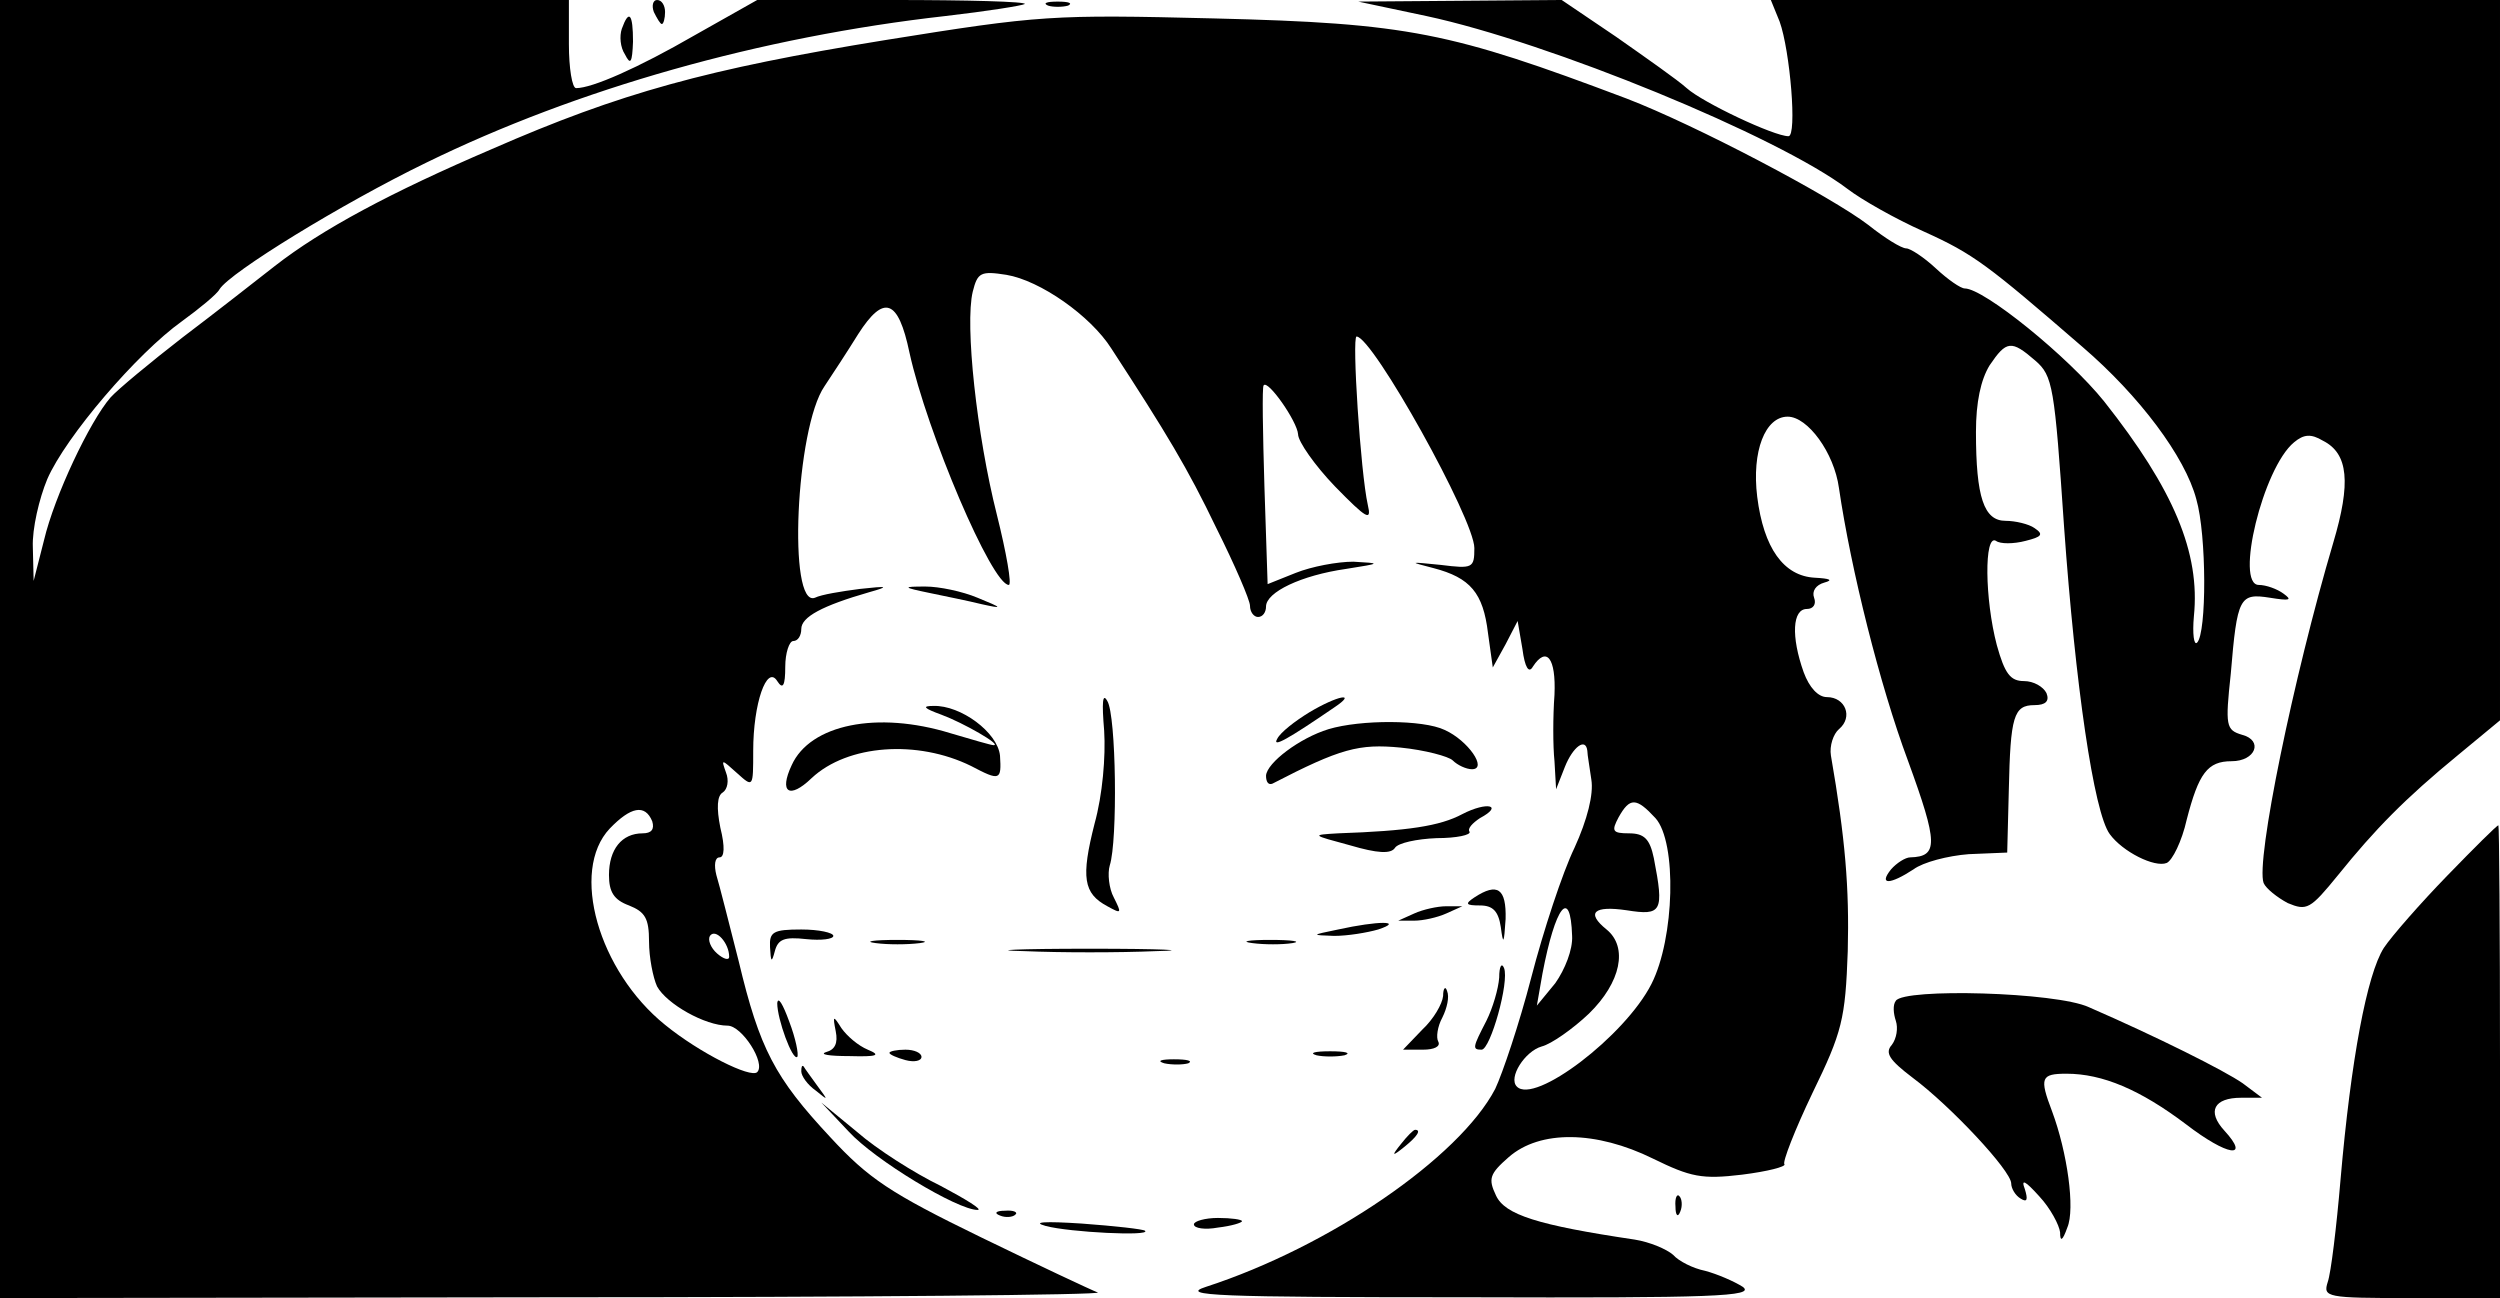 <?xml version="1.0" standalone="no"?>
<!DOCTYPE svg PUBLIC "-//W3C//DTD SVG 20010904//EN"
 "http://www.w3.org/TR/2001/REC-SVG-20010904/DTD/svg10.dtd">
<svg version="1.0" xmlns="http://www.w3.org/2000/svg"
 width="312pt" height="162pt" viewBox="0 0 312 162"
 preserveAspectRatio="xMidYMid meet">

<g transform="translate(0,162) scale(0.1,-0.1)"
fill="#000000" stroke="none">
<path d="M0 810 l0 -810 693 1 c380 0 685 3 677 6 -8 3 -74 34 -146 69 -113
55 -140 73 -188 125 -69 74 -88 110 -114 219 -12 47 -24 95 -28 108 -3 12 -2
22 4 22 6 0 7 13 1 37 -5 25 -4 40 3 44 6 4 8 15 4 25 -6 17 -6 17 14 -1 20
-18 20 -18 20 28 0 59 17 108 30 87 7 -11 10 -6 10 18 0 17 5 32 10 32 6 0 10
7 10 15 0 15 26 29 85 46 25 7 24 8 -12 4 -23 -3 -48 -7 -56 -11 -34 -13 -24
212 12 264 10 15 29 44 42 65 32 50 50 44 64 -23 22 -100 103 -290 124 -290 4
0 -3 40 -15 88 -25 99 -40 237 -30 278 6 24 10 26 42 21 42 -7 105 -51 131
-92 69 -106 95 -149 131 -224 23 -46 42 -90 42 -97 0 -8 5 -14 10 -14 6 0 10
6 10 13 0 18 44 39 100 47 44 7 44 7 9 9 -20 0 -52 -6 -72 -14 l-35 -14 -4
122 c-2 67 -3 124 -1 126 5 8 42 -45 43 -61 0 -9 21 -39 46 -65 40 -41 46 -44
41 -23 -9 40 -20 210 -14 210 20 0 147 -228 147 -264 0 -25 -2 -26 -42 -21
-40 4 -40 4 -9 -4 46 -12 62 -31 68 -81 l6 -43 16 29 15 29 6 -35 c3 -23 8
-31 13 -22 17 26 29 11 27 -35 -2 -27 -2 -64 0 -83 l2 -35 11 28 c10 25 26 37
28 20 0 -5 3 -21 5 -36 3 -18 -5 -50 -21 -85 -15 -31 -39 -104 -54 -162 -15
-58 -36 -120 -45 -139 -45 -86 -207 -197 -361 -247 -34 -11 12 -13 325 -13
309 -1 361 1 345 13 -11 7 -32 16 -47 20 -15 3 -33 12 -40 20 -8 7 -29 16 -48
19 -121 18 -162 31 -173 55 -10 21 -8 27 16 48 39 34 109 33 180 -2 47 -23 61
-26 111 -20 32 4 55 10 53 13 -3 2 13 43 35 89 37 76 41 92 44 177 2 79 -3
140 -21 244 -2 12 3 27 10 33 18 15 8 40 -15 40 -11 0 -22 12 -29 31 -16 45
-14 79 4 79 8 0 12 6 9 14 -3 8 2 16 13 19 11 3 7 5 -12 6 -39 2 -64 37 -72
101 -7 57 10 100 38 100 25 0 58 -45 64 -89 15 -102 51 -246 86 -340 38 -104
38 -120 3 -121 -6 0 -17 -7 -24 -15 -16 -20 -1 -19 28 0 12 9 43 17 69 19 l48
2 2 78 c2 92 6 106 32 106 14 0 19 5 15 15 -4 8 -16 15 -28 15 -17 0 -24 9
-34 45 -15 57 -16 139 -1 130 5 -4 22 -4 37 0 20 5 23 8 11 16 -7 5 -24 9 -36
9 -27 0 -37 29 -37 111 0 37 6 65 17 83 21 31 27 32 57 6 22 -19 24 -32 36
-208 14 -196 37 -356 57 -383 16 -22 56 -42 71 -36 7 3 19 27 25 54 15 58 26
73 56 73 30 0 40 26 13 33 -20 6 -21 11 -14 76 8 96 11 101 49 95 25 -4 28 -3
17 5 -8 6 -22 11 -31 11 -30 0 5 146 44 178 12 10 21 11 36 2 32 -16 35 -53
13 -127 -50 -169 -97 -398 -87 -425 3 -7 17 -18 30 -25 24 -10 28 -8 63 35 46
57 83 95 150 150 l52 43 0 450 0 449 -455 0 -455 0 11 -27 c13 -36 22 -143 11
-143 -18 0 -107 42 -127 60 -11 10 -51 38 -88 64 l-68 46 -127 -1 -127 -1 85
-18 c154 -33 439 -150 526 -216 17 -13 59 -37 95 -53 62 -28 79 -41 198 -144
71 -61 128 -137 142 -190 13 -45 13 -167 1 -179 -4 -4 -6 11 -4 33 8 79 -25
158 -112 268 -45 56 -150 141 -174 141 -5 0 -21 11 -36 25 -15 14 -32 25 -37
25 -6 0 -27 13 -47 29 -47 36 -216 125 -302 158 -220 83 -272 94 -515 100
-202 5 -217 4 -410 -27 -222 -36 -331 -66 -491 -136 -126 -54 -212 -100 -271
-146 -23 -18 -74 -58 -115 -89 -40 -31 -81 -65 -90 -75 -26 -30 -70 -123 -83
-178 l-13 -51 -1 42 c-1 23 8 61 18 85 23 53 112 157 168 197 22 16 44 34 47
40 13 21 153 107 258 158 188 92 417 157 648 183 52 6 96 13 99 15 2 3 -72 5
-165 5 l-169 0 -78 -44 c-71 -41 -128 -66 -148 -66 -5 0 -9 25 -9 55 l0 55
-355 0 -355 0 0 -810z m2066 -211 c27 -30 24 -150 -5 -207 -33 -65 -146 -151
-168 -128 -11 11 10 44 31 50 12 3 39 22 59 41 40 39 49 83 22 105 -26 21 -16
30 25 24 44 -7 47 -2 34 65 -5 24 -12 31 -31 31 -21 0 -22 3 -13 20 14 25 22
25 46 -1z m-1252 -4 c3 -10 -1 -15 -12 -15 -26 0 -42 -20 -42 -52 0 -21 6 -31
25 -38 20 -8 25 -16 25 -45 0 -20 5 -45 10 -56 12 -22 60 -49 88 -49 18 0 48
-47 37 -58 -8 -8 -72 24 -115 59 -83 67 -119 192 -69 245 26 27 44 31 53 9z
m1148 -143 c1 -17 -9 -42 -21 -59 l-23 -28 7 40 c16 84 35 109 37 47z m-1052
-26 c0 -5 -7 -3 -15 4 -8 7 -12 17 -9 22 7 10 24 -9 24 -26z"/>
<path d="M816 1605 c4 -8 8 -15 10 -15 2 0 4 7 4 15 0 8 -4 15 -10 15 -5 0 -7
-7 -4 -15z"/>
<path d="M1308 1613 c6 -2 18 -2 25 0 6 3 1 5 -13 5 -14 0 -19 -2 -12 -5z"/>
<path d="M776 1584 c-3 -9 -2 -23 4 -32 7 -14 9 -10 10 16 0 35 -5 41 -14 16z"/>
<path d="M1160 880 c19 -4 49 -10 65 -14 27 -6 27 -5 -5 8 -19 8 -48 14 -65
14 -29 0 -29 -1 5 -8z"/>
<path d="M1378 708 c2 -32 -2 -80 -12 -116 -17 -67 -14 -87 16 -103 18 -10 18
-9 8 11 -6 11 -8 30 -5 40 10 31 8 187 -3 205 -6 11 -7 -1 -4 -37z"/>
<path d="M1634 731 c-18 -11 -36 -25 -40 -33 -7 -12 14 0 71 39 30 20 4 15
-31 -6z"/>
<path d="M1175 728 c27 -10 76 -38 65 -38 -3 0 -27 7 -54 15 -91 28 -175 11
-198 -40 -16 -34 -3 -43 25 -16 45 42 132 48 199 15 36 -19 38 -18 36 13 -3
29 -49 63 -83 62 -15 0 -12 -3 10 -11z"/>
<path d="M1658 710 c-36 -11 -77 -42 -78 -58 0 -8 3 -12 8 -10 85 44 108 50
160 45 30 -3 60 -11 65 -16 6 -6 17 -11 24 -11 20 0 -5 36 -34 49 -27 13 -105
13 -145 1z"/>
<path d="M1825 604 c-28 -15 -68 -21 -155 -24 -34 -2 -33 -2 15 -15 34 -10 51
-11 56 -3 4 6 27 11 52 12 25 0 43 4 41 8 -3 4 4 11 13 17 30 16 9 21 -22 5z"/>
<path d="M3054 527 c-33 -34 -69 -75 -79 -90 -21 -33 -41 -139 -54 -289 -5
-59 -12 -117 -16 -128 -6 -19 -2 -20 104 -20 l111 0 0 295 c0 162 -1 295 -2
295 -2 0 -30 -28 -64 -63z"/>
<path d="M1840 500 c-12 -8 -11 -10 7 -10 16 0 23 -7 26 -27 3 -23 4 -21 6 10
1 38 -10 46 -39 27z"/>
<path d="M1765 480 l-20 -9 20 0 c11 0 29 4 40 9 l20 9 -20 0 c-11 0 -29 -4
-40 -9z"/>
<path d="M1670 460 c-34 -7 -34 -7 -5 -8 17 0 41 4 55 8 33 11 0 11 -50 0z"/>
<path d="M961 438 c1 -19 2 -20 6 -5 4 15 12 18 39 15 19 -2 34 0 34 4 0 4
-18 8 -40 8 -35 0 -40 -3 -39 -22z"/>
<path d="M1093 443 c15 -2 39 -2 55 0 15 2 2 4 -28 4 -30 0 -43 -2 -27 -4z"/>
<path d="M1563 443 c15 -2 37 -2 50 0 12 2 0 4 -28 4 -27 0 -38 -2 -22 -4z"/>
<path d="M1278 433 c45 -2 119 -2 165 0 45 1 8 3 -83 3 -91 0 -128 -2 -82 -3z"/>
<path d="M1871 400 c-1 -14 -8 -38 -16 -54 -17 -33 -18 -36 -6 -36 11 0 35 85
28 102 -3 7 -6 2 -6 -12z"/>
<path d="M1801 377 c-1 -10 -12 -29 -26 -42 l-24 -25 25 0 c14 0 22 4 19 10
-3 5 -1 19 5 30 6 12 9 26 6 33 -2 7 -5 4 -5 -6z"/>
<path d="M970 368 c0 -20 19 -72 25 -67 2 3 -2 23 -10 44 -8 22 -14 32 -15 23z"/>
<path d="M2366 371 c-4 -5 -3 -16 0 -25 3 -9 1 -22 -5 -30 -9 -10 -3 -19 26
-41 47 -35 123 -116 123 -132 0 -6 5 -15 12 -19 8 -5 9 -1 5 12 -5 13 0 11 18
-9 14 -15 25 -36 26 -45 0 -12 3 -11 9 6 10 23 0 94 -19 145 -16 42 -14 47 18
47 45 0 92 -20 149 -63 52 -40 81 -44 48 -8 -22 24 -13 41 21 41 l26 0 -24 18
c-23 16 -107 58 -192 95 -41 19 -231 24 -241 8z"/>
<path d="M1043 333 c3 -15 -1 -23 -12 -26 -9 -3 4 -5 29 -5 35 -1 40 1 23 8
-12 5 -26 17 -33 27 -10 16 -11 16 -7 -4z"/>
<path d="M1110 306 c0 -2 9 -6 20 -9 11 -3 20 -1 20 4 0 5 -9 9 -20 9 -11 0
-20 -2 -20 -4z"/>
<path d="M1643 303 c9 -2 25 -2 35 0 9 3 1 5 -18 5 -19 0 -27 -2 -17 -5z"/>
<path d="M1453 293 c9 -2 23 -2 30 0 6 3 -1 5 -18 5 -16 0 -22 -2 -12 -5z"/>
<path d="M1000 283 c0 -6 8 -17 18 -24 16 -13 16 -13 2 6 -8 11 -16 22 -17 24
-2 2 -3 0 -3 -6z"/>
<path d="M1059 208 c33 -36 136 -98 161 -98 7 0 -14 13 -46 30 -33 16 -80 46
-104 67 l-45 37 34 -36z"/>
<path d="M1749 193 c-13 -16 -12 -17 4 -4 16 13 21 21 13 21 -2 0 -10 -8 -17
-17z"/>
<path d="M2091 114 c0 -11 3 -14 6 -6 3 7 2 16 -1 19 -3 4 -6 -2 -5 -13z"/>
<path d="M1248 103 c7 -3 16 -2 19 1 4 3 -2 6 -13 5 -11 0 -14 -3 -6 -6z"/>
<path d="M1305 90 c30 -8 132 -13 124 -6 -2 2 -38 6 -79 9 -46 3 -63 2 -45 -3z"/>
<path d="M1490 92 c0 -5 14 -7 30 -4 17 2 30 6 30 8 0 2 -13 4 -30 4 -16 0
-30 -4 -30 -8z"/>
</g>
</svg>
